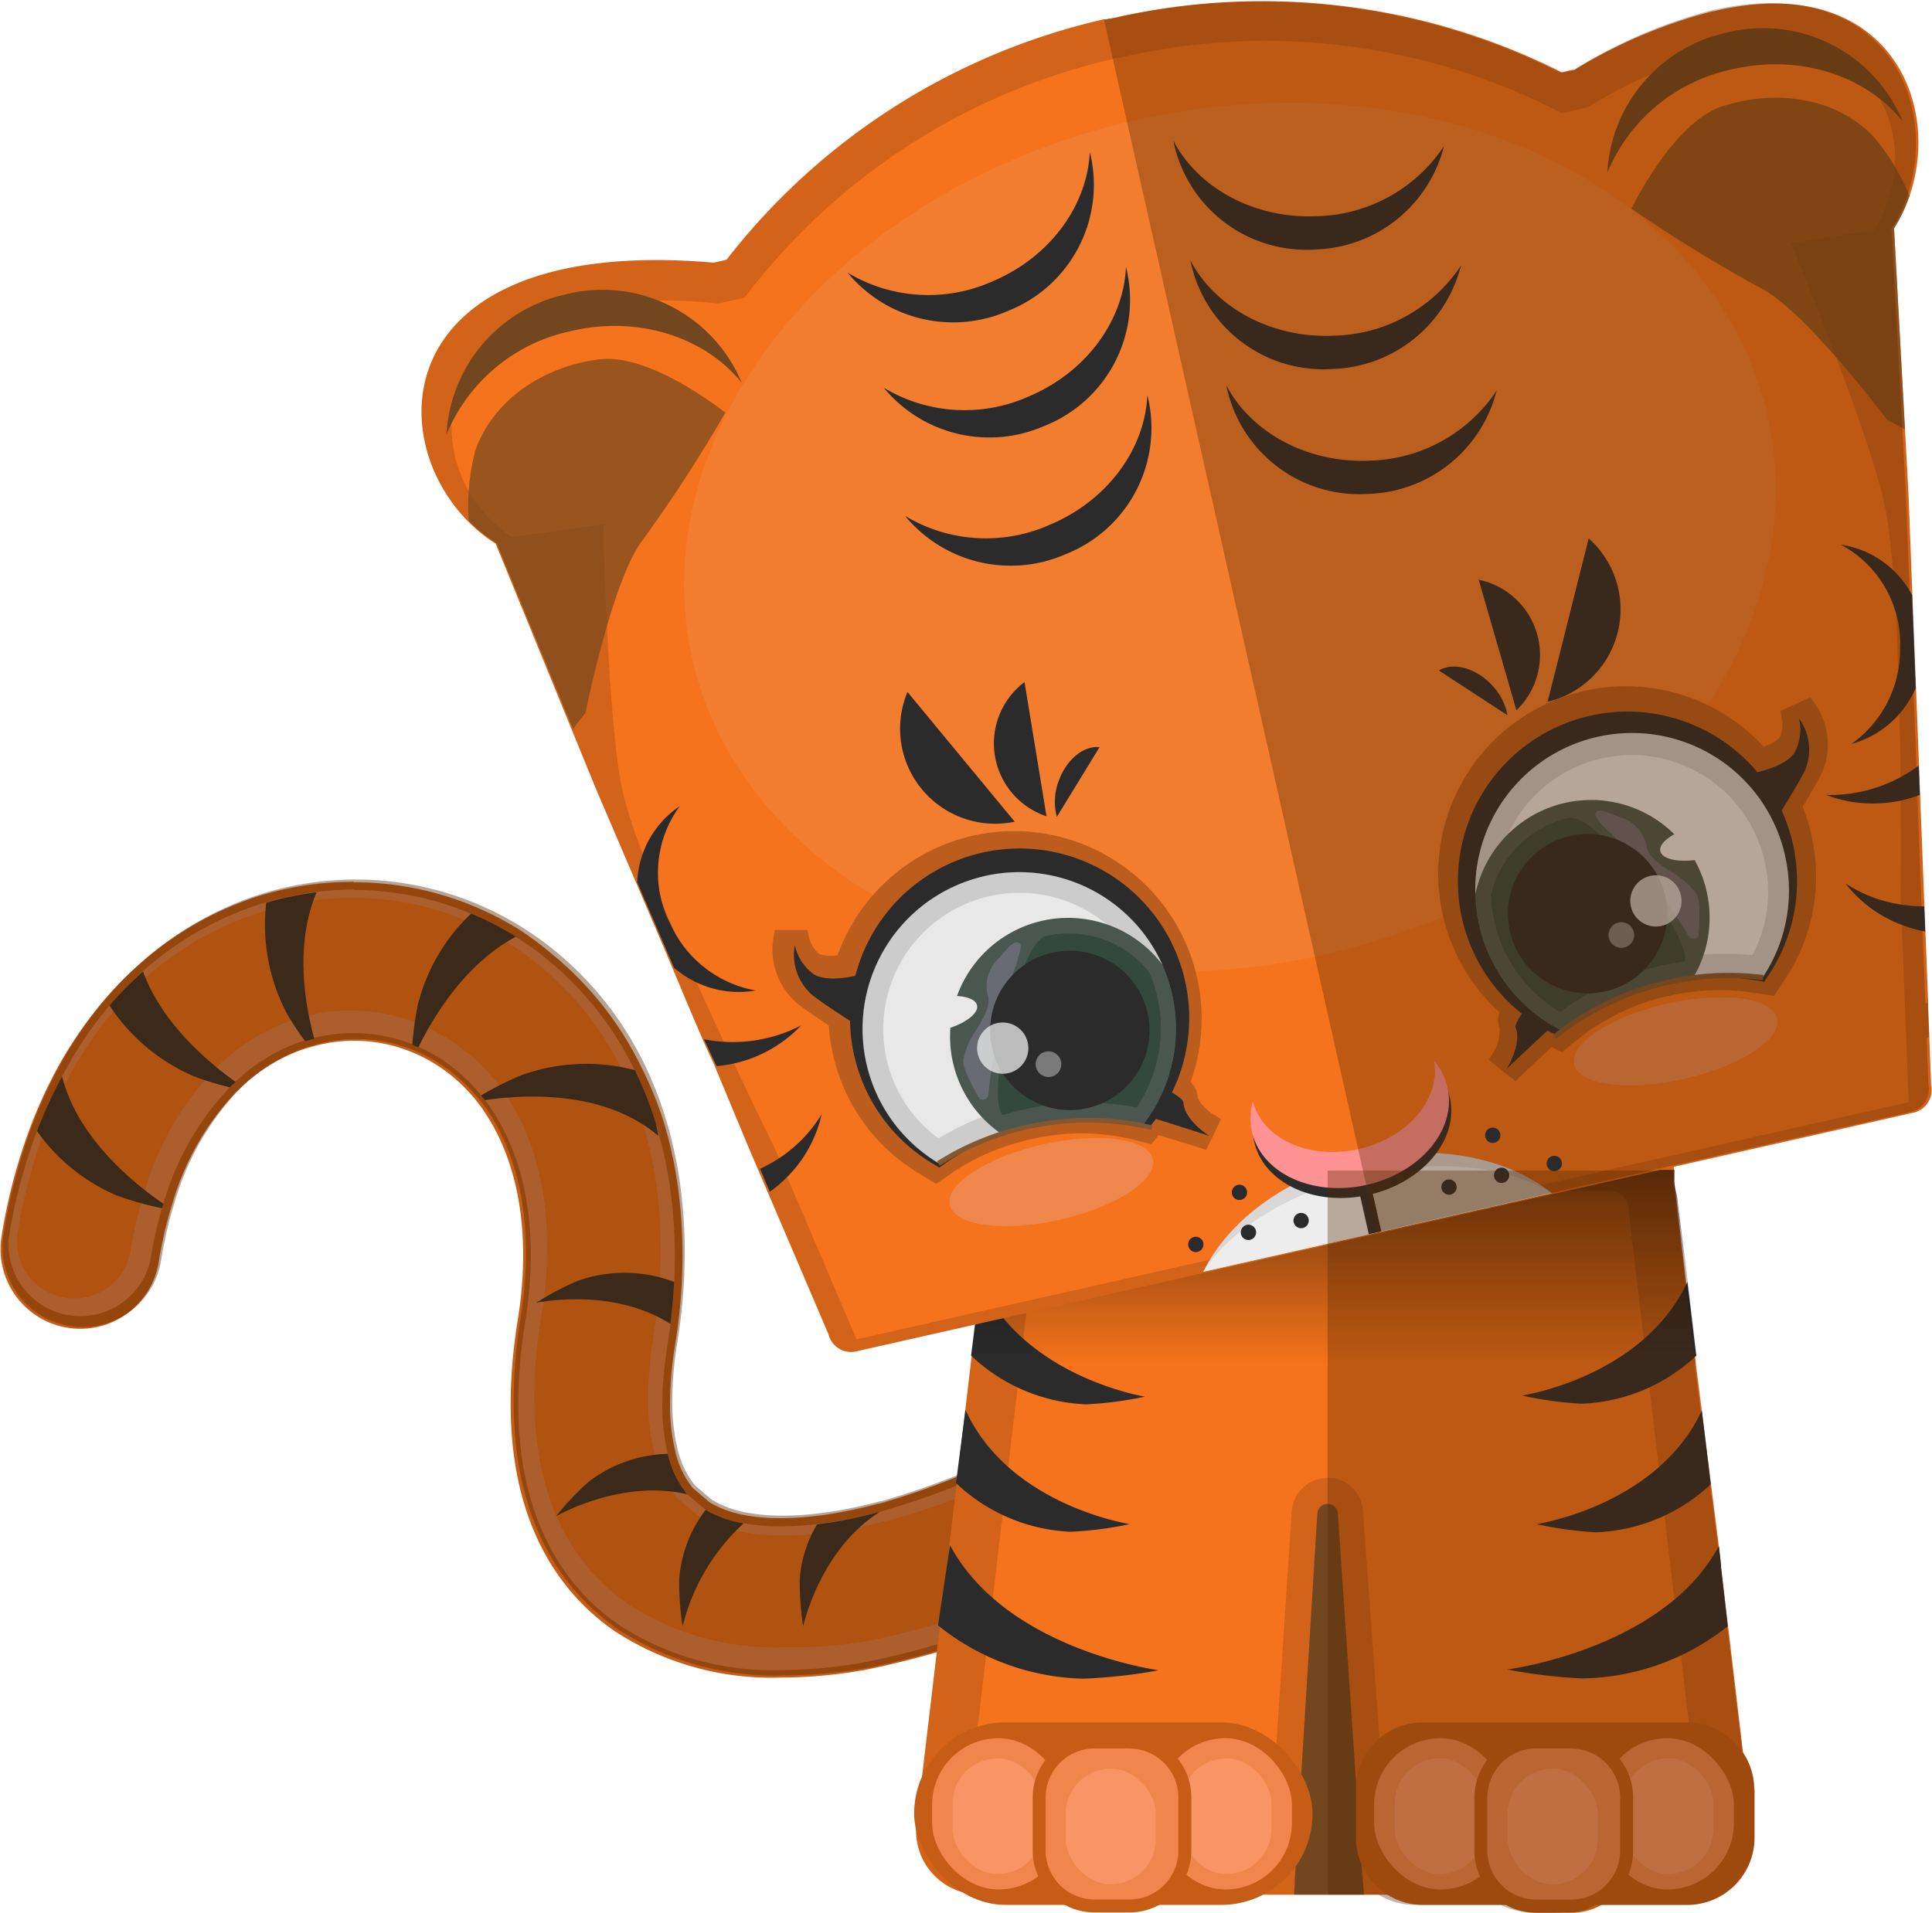<svg xmlns="http://www.w3.org/2000/svg" xmlns:xlink="http://www.w3.org/1999/xlink" viewBox="0 0 153.69 152.22"><defs><style>.cls-1{fill:#ef874d;}.cls-2{fill:#c65d17;}.cls-3{fill:#f4731c;}.cls-10,.cls-4{fill:#2b2b2b;}.cls-27,.cls-5{fill:#512600;}.cls-5{opacity:0.42;}.cls-6{fill:#d36318;}.cls-25,.cls-7{fill:#724720;}.cls-8{fill:#f99564;}.cls-10,.cls-9{opacity:0.56;}.cls-9{fill:url(#linear-gradient);}.cls-11{fill:#d8d8d8;}.cls-12{fill:#ededed;}.cls-13{fill:#ff9292;}.cls-14{fill:#f27d2f;}.cls-15{fill:#bc5d1d;}.cls-16{fill:#495750;}.cls-17{fill:#ccc;}.cls-18{fill:#e8e8e8;}.cls-19{fill:#33493e;}.cls-20{fill:#84572f;}.cls-21{fill:#686b72;}.cls-22{opacity:0.74;}.cls-23{fill:#efefef;}.cls-24{opacity:0.41;}.cls-25{opacity:0.69;}.cls-26{opacity:0.34;}</style><linearGradient id="linear-gradient" x1="106.1" y1="108.43" x2="106.1" y2="93.1" gradientUnits="userSpaceOnUse"><stop offset="0" stop-opacity="0"/><stop offset="1"/></linearGradient></defs><title>tiger1</title><g id="Layer_2" data-name="Layer 2"><g id="Layer_1-2" data-name="Layer 1"><g id="tiger"><path class="cls-1" d="M62.16,133.21a22.53,22.53,0,0,1-13.08-3.64c-4.73-3.27-9.88-10.18-7.58-24.49,1.13-7.06,0-13.22-3.17-17.36l-.3-.37a13.63,13.63,0,0,0-1.93-1.93,12.94,12.94,0,0,0-2.95-1.8l-.47-.2a12.4,12.4,0,0,0-4.55-.86,12.65,12.65,0,0,0-3.09.39l-.7.2c-.27.08-.53.17-.78.27a14.13,14.13,0,0,0-4.6,2.9l-.46.45-.09.09h0a21.94,21.94,0,0,0-5.07,9l-.11.35a33.53,33.53,0,0,0-.94,4.17,6,6,0,0,1-5.95,5.08,6.11,6.11,0,0,1-1-.08,6,6,0,0,1-5-6.91,44.06,44.06,0,0,1,2.27-8.64,36.72,36.72,0,0,1,2-4.38,32.07,32.07,0,0,1,3.83-5.63,28.33,28.33,0,0,1,2.7-2.76,26.08,26.08,0,0,1,8.08-4.93c.62-.23,1.22-.44,1.8-.61a25,25,0,0,1,7.07-1,24.63,24.63,0,0,1,13,3.72l.07,0a25,25,0,0,1,2.51,1.79A26.33,26.33,0,0,1,50.77,85a29.79,29.79,0,0,1,1.67,4.22v0a33.3,33.3,0,0,1,1.1,4.79,38,38,0,0,1,.39,3.87c.07,1.35.06,2.74,0,4.14-.06,1.1-.16,2.23-.3,3.37-.07.54-.14,1.07-.22,1.57s-.15,1-.21,1.51a28.06,28.06,0,0,0-.2,3.28,15.88,15.88,0,0,0,.42,3.82,7.63,7.63,0,0,0,1.47,3.08l1.42,1.2a8.87,8.87,0,0,0,2.9,1,16.17,16.17,0,0,0,2.92.25A24,24,0,0,0,65,121c.57-.07,1.13-.15,1.68-.25,1.08-.19,2.19-.44,3.31-.74h0a63,63,0,0,0,14.47-6.18,6,6,0,1,1,6,10.48,69.31,69.31,0,0,1-21.7,8.33A38.33,38.33,0,0,1,62.16,133.21Z"/><path class="cls-2" d="M28.14,70.81A24.32,24.32,0,0,1,41,74.53h0a24.61,24.61,0,0,1,2.48,1.77,26,26,0,0,1,7,8.84,29.34,29.34,0,0,1,1.66,4.18v0a33,33,0,0,1,1.1,4.76,37.46,37.46,0,0,1,.39,3.84q.1,2,0,4.11-.09,1.65-.3,3.34-.1.77-.22,1.56c-.08.49-.15,1-.21,1.52a28.27,28.27,0,0,0-.21,3.32,16.19,16.19,0,0,0,.43,3.9,7.9,7.9,0,0,0,1.55,3.22l1.46,1.24a9.13,9.13,0,0,0,3,1.07,16.44,16.44,0,0,0,3,.25,24.25,24.25,0,0,0,2.87-.18c.55-.07,1.12-.15,1.7-.25q1.62-.29,3.33-.74h0a62.79,62.79,0,0,0,14.58-6.22A5.72,5.72,0,0,1,90.27,124a69,69,0,0,1-21.61,8.29,37.89,37.89,0,0,1-6.5.59,22.34,22.34,0,0,1-12.91-3.58c-4.66-3.22-9.73-10-7.46-24.19,1.15-7.2,0-13.41-3.23-17.6l-.3-.38a13.89,13.89,0,0,0-2-2,13.24,13.24,0,0,0-3-1.85l-.48-.2a12.75,12.75,0,0,0-4.66-.88,13,13,0,0,0-3.17.39l-.72.2c-.27.08-.53.17-.8.28a14.41,14.41,0,0,0-4.7,3l-.47.46h0A22.29,22.29,0,0,0,13,95.78l-.11.36a33.68,33.68,0,0,0-.94,4.21A5.72,5.72,0,0,1,.69,98.54,43.64,43.64,0,0,1,2.94,90a36.32,36.32,0,0,1,2-4.35A31.68,31.68,0,0,1,8.71,80a27.9,27.9,0,0,1,2.67-2.73,25.76,25.76,0,0,1,8-4.87c.59-.22,1.18-.43,1.78-.6a24.54,24.54,0,0,1,4-.83,24.27,24.27,0,0,1,3-.19m0-.61a25.28,25.28,0,0,0-7.16,1c-.59.17-1.2.38-1.82.62a26.39,26.39,0,0,0-8.17,5,28.6,28.6,0,0,0-2.73,2.79,32.38,32.38,0,0,0-3.87,5.69,37.06,37.06,0,0,0-2,4.42,44.36,44.36,0,0,0-2.29,8.7,6.35,6.35,0,0,0,5.26,7.26,6.42,6.42,0,0,0,1,.08,6.31,6.31,0,0,0,6.25-5.34,33.18,33.18,0,0,1,.93-4.13l.11-.35a21.72,21.72,0,0,1,4.91-8.8h0l.18-.19.45-.44a13.82,13.82,0,0,1,4.5-2.84c.24-.09.5-.18.76-.26l.69-.19a12.36,12.36,0,0,1,3-.38,12.1,12.1,0,0,1,4.44.84l.46.19a12.64,12.64,0,0,1,2.87,1.76,13.33,13.33,0,0,1,1.88,1.88l.29.37C41.21,92,42.31,98.06,41.19,105c-2.32,14.48,2.91,21.47,7.71,24.79a22.83,22.83,0,0,0,13.26,3.69,38.63,38.63,0,0,0,6.61-.6,69.62,69.62,0,0,0,21.8-8.37,6.34,6.34,0,1,0-6.28-11,62.75,62.75,0,0,1-14.36,6.14h0l-.08,0c-1.11.3-2.21.54-3.28.73-.54.1-1.1.18-1.66.24a23.72,23.72,0,0,1-2.8.18,15.87,15.87,0,0,1-2.86-.24,8.59,8.59,0,0,1-2.77-1l-1.38-1.17a7.35,7.35,0,0,1-1.39-2.94,15.57,15.57,0,0,1-.41-3.75,27.7,27.7,0,0,1,.2-3.25c.06-.51.13-1,.21-1.5s.16-1,.23-1.58c.14-1.14.25-2.28.3-3.39.07-1.41.07-2.81,0-4.17a38.24,38.24,0,0,0-.39-3.9,33.78,33.78,0,0,0-1.11-4.83v0A30.1,30.1,0,0,0,51,84.87a26.63,26.63,0,0,0-7.14-9A25.31,25.31,0,0,0,41.36,74l-.15-.09h0A24.86,24.86,0,0,0,28.14,70.2Z"/><path class="cls-3" d="M62.42,131.07a21.48,21.48,0,0,1-12.36-3.37c-8-5.47-8.24-15.52-7-23s0-14.06-3.51-18.54l-.34-.42A15.25,15.25,0,0,0,37,83.62a14.7,14.7,0,0,0-3.34-2l-.53-.22a14.25,14.25,0,0,0-5.17-1,14.54,14.54,0,0,0-3.51.43l-.8.22c-.29.09-.59.19-.88.3a15.86,15.86,0,0,0-5.15,3.21l-.14.13h0l-.37.36a23.29,23.29,0,0,0-5.6,9.74l-.12.38a34.66,34.66,0,0,0-1,4.35,4.51,4.51,0,0,1-4.49,3.79,4.69,4.69,0,0,1-.73-.06,4.51,4.51,0,0,1-3.77-5.15,42.12,42.12,0,0,1,2.22-8.34,35,35,0,0,1,1.93-4.2,30.51,30.51,0,0,1,3.69-5.36,26.92,26.92,0,0,1,2.59-2.61A24.91,24.91,0,0,1,19.55,73c.58-.22,1.16-.41,1.71-.57a24,24,0,0,1,6.72-1,23.48,23.48,0,0,1,9,1.78A23.35,23.35,0,0,1,40.37,75l.25.16a23.82,23.82,0,0,1,2.13,1.53,24.85,24.85,0,0,1,6.73,8.43,28.05,28.05,0,0,1,1.59,4l0,.05a31.63,31.63,0,0,1,1.07,4.58,36,36,0,0,1,.38,3.71,39.57,39.57,0,0,1,0,4c-.06,1.06-.16,2.16-.3,3.25-.07.53-.14,1-.22,1.52s-.16,1-.22,1.57a29.22,29.22,0,0,0-.22,3.47,17.2,17.2,0,0,0,.47,4.2,9.07,9.07,0,0,0,1.83,3.71l.07.08,1.63,1.37.09.05a10.56,10.56,0,0,0,3.47,1.23,18.13,18.13,0,0,0,3.24.27,26.19,26.19,0,0,0,3.05-.19c.6-.07,1.2-.16,1.79-.26,1.09-.19,2.21-.43,3.33-.73l.15,0a64.75,64.75,0,0,0,15-6.34,4.58,4.58,0,0,1,6.21,1.68,4.42,4.42,0,0,1,.44,3.42,4.48,4.48,0,0,1-2.14,2.72,69.11,69.11,0,0,1-21.47,8.15A37.69,37.69,0,0,1,62.42,131.07Z"/><path class="cls-4" d="M53.63,102q-.09,1.65-.3,3.34c-4.63-2.94-10.51-1.71-10.69-1.67A22.83,22.83,0,0,1,46,101.9,11.13,11.13,0,0,1,53.63,102Z"/><path class="cls-4" d="M53.12,115.68a7.9,7.9,0,0,0,1.55,3.22c-5.24-1.23-10.31,1.67-10.44,1.75a22.76,22.76,0,0,1,2.6-2.75A10.77,10.77,0,0,1,53.12,115.68Z"/><path class="cls-4" d="M59.15,121.21a16.5,16.5,0,0,0-4.85,8.2,23.1,23.1,0,0,1-.27-3.77,10.42,10.42,0,0,1,2.1-5.5A9.13,9.13,0,0,0,59.15,121.21Z"/><path class="cls-4" d="M70,120.29c-4.79,3-6.11,9.12-6.11,9.12a23.1,23.1,0,0,1-.27-3.77A9.9,9.9,0,0,1,65,121.29c.55-.07,1.12-.15,1.7-.25Q68.31,120.75,70,120.29Z"/><path class="cls-4" d="M52.39,90.4c-4.36-3.77-11-3.29-13.82-2.86l-.3-.38a26.49,26.49,0,0,1,3.16-1.59,15.18,15.18,0,0,1,9.07-.42,29.34,29.34,0,0,1,1.66,4.18v0Z"/><path class="cls-4" d="M33.28,83.34c1.07-2.2,3.63-6.62,7.76-8.81a24.13,24.13,0,0,0-3.56-1.84,15,15,0,0,0-4.23,7.21,25.18,25.18,0,0,0-.45,3.23Z"/><path class="cls-4" d="M25,82.65l-.72.2a22.29,22.29,0,0,1-1.45-2.19,15.16,15.16,0,0,1-1.65-8.83,24.54,24.54,0,0,1,4-.83C23.42,75.19,24.27,80,25,82.65Z"/><path class="cls-4" d="M18.75,86.09c-2-1.43-5.83-4.54-7.37-8.79A27.9,27.9,0,0,0,8.71,80a15.14,15.14,0,0,0,6.79,5.67,23.78,23.78,0,0,0,2.77.84h0Z"/><path class="cls-4" d="M13,95.78l-.11.36a27.27,27.27,0,0,1-3.56-1A15,15,0,0,1,2.94,90a36.32,36.32,0,0,1,2-4.35C6.22,90.75,11,94.42,13,95.78Z"/><path class="cls-5" d="M90.78,124.35A69.68,69.68,0,0,1,69,132.71a38.65,38.65,0,0,1-6.61.6,22.84,22.84,0,0,1-13.26-3.69c-4.8-3.32-10-10.32-7.71-24.79,1.12-7,0-13.06-3.11-17.13L38,87.34a13.3,13.3,0,0,0-1.88-1.88,12.65,12.65,0,0,0-2.87-1.76l-.46-.19a12.09,12.09,0,0,0-4.44-.84,12.4,12.4,0,0,0-3,.38l-.69.19c-.26.08-.52.17-.76.26a13.8,13.8,0,0,0-4.5,2.84l-.45.44-.18.19h0a21.73,21.73,0,0,0-4.91,8.8l-.11.35a33.17,33.17,0,0,0-.93,4.13,6.31,6.31,0,0,1-6.25,5.34,6.42,6.42,0,0,1-1-.08A6.35,6.35,0,0,1,.28,98.24a44.28,44.28,0,0,1,2.29-8.7,36.76,36.76,0,0,1,2-4.42,32.31,32.31,0,0,1,3.87-5.69,28.69,28.69,0,0,1,2.73-2.79,26.4,26.4,0,0,1,8.17-5c.62-.24,1.24-.44,1.82-.62a25.22,25.22,0,0,1,4.09-.85,24.93,24.93,0,0,1,16.15,3.53h0l.15.09a25.39,25.39,0,0,1,2.54,1.82,26.63,26.63,0,0,1,7.14,9,29.84,29.84,0,0,1,1.69,4.27v0a34,34,0,0,1,1.11,4.83,38.65,38.65,0,0,1,.39,3.9c.07,1.36.06,2.76,0,4.17-.06,1.11-.16,2.25-.3,3.39-.07.54-.15,1.07-.23,1.58s-.15,1-.21,1.5a27.47,27.47,0,0,0-.2,3.25,15.57,15.57,0,0,0,.41,3.75,7.34,7.34,0,0,0,1.39,2.94l1.38,1.17a8.58,8.58,0,0,0,2.77,1,15.93,15.93,0,0,0,2.86.24,23.71,23.71,0,0,0,2.8-.18c.56-.07,1.12-.15,1.66-.24,1.07-.19,2.17-.44,3.28-.73l.08,0h0a62.67,62.67,0,0,0,14.35-6.14,6.34,6.34,0,1,1,6.28,11Z"/><path class="cls-6" d="M138.07,149.07a5.11,5.11,0,0,1-3.78,1.68H77.92a5.07,5.07,0,0,1-5-5.76l.64-5.43,1.2-10.13.44-3.75h0l.9-7.61.19-1.59v-.09l.94-7.93,1.16-9.81.43-3.67.12-1c0-.16,0-.32,0-.48s0-.25,0-.37a4.72,4.72,0,0,1,.17-.82,5.13,5.13,0,0,1,4.9-3.68h44.1a5.13,5.13,0,0,1,4.9,3.68,4.71,4.71,0,0,1,.17.82c0,.12,0,.25,0,.37s0,.32,0,.48l.12,1,.43,3.67,1,8.39.1.85.07.57L136.73,123h0l.18,1.52,0,.16,1.74,14.71.66,5.58A5.17,5.17,0,0,1,138.07,149.07Z"/><path class="cls-3" d="M77.92,149.52a1.42,1.42,0,0,1-1.06-.48,1.5,1.5,0,0,1-.32-1.17l6-51c0-.29,0-.54.06-.74a1.45,1.45,0,0,1,1.43-1.36h44.1a1.45,1.45,0,0,1,1.43,1.36c0,.19,0,.45.06.74l6,51a1.5,1.5,0,0,1-.32,1.17,1.42,1.42,0,0,1-1.06.47Z"/><path class="cls-6" d="M110.69,150.75h-9.92l.06-.94,0-.29.22-3.32h0l.06-1,.39-5.88.11-1.65,1.14-17.29a2.86,2.86,0,0,1,2.86-2.78l.41,0a2.75,2.75,0,0,1,.41.09,2.87,2.87,0,0,1,2,2.65l1.3,17.89.13,1.82.67,9.21v.19Z"/><path class="cls-7" d="M108.5,150.75h-5.56l.06-.91,0-.32.61-9.91,1.18-19.13a.82.82,0,0,1,.82-.82.8.8,0,0,1,.41.11.73.73,0,0,1,.17.13.81.81,0,0,1,.24.58l1.45,21.4.44,6.53.08,1.11Z"/><g id="paw"><rect class="cls-2" x="72.72" y="137.05" width="31.69" height="14.52" rx="7.26" ry="7.26"/><rect class="cls-1" x="74.15" y="138.31" width="10.57" height="12.03" rx="5.28" ry="5.28"/><rect class="cls-1" x="92.2" y="138.31" width="10.57" height="12.03" rx="5.28" ry="5.28"/><rect class="cls-8" x="75.78" y="139.91" width="7.16" height="9.2" rx="3.58" ry="3.58"/><rect class="cls-8" x="93.98" y="139.91" width="7.16" height="9.2" rx="3.58" ry="3.58"/><rect class="cls-1" x="82.66" y="138.62" width="11.59" height="13.05" rx="4.4" ry="4.4"/><path class="cls-2" d="M89.86,139.13A3.9,3.9,0,0,1,93.74,143v4.26a3.9,3.9,0,0,1-3.88,3.88h-2.8a3.9,3.9,0,0,1-3.88-3.88V143a3.9,3.9,0,0,1,3.88-3.88h2.8m0-1h-2.8A4.91,4.91,0,0,0,82.15,143v4.26a4.91,4.91,0,0,0,4.91,4.91h2.8a4.91,4.91,0,0,0,4.91-4.91V143a4.91,4.91,0,0,0-4.91-4.91Z"/><rect class="cls-8" x="84.78" y="140.73" width="7.16" height="9.2" rx="3.58" ry="3.58"/></g><g id="paw-2" data-name="paw"><path class="cls-2" d="M139.57,142.37v3.88a5.33,5.33,0,0,1-5.32,5.32H113.19a5.32,5.32,0,0,1-5.32-5.32v-3.88c0-.16,0-.32,0-.48a5.34,5.34,0,0,1,5.29-4.84h21.2a5.33,5.33,0,0,1,5.18,5.31Z"/><rect class="cls-1" x="109.31" y="138.31" width="10.57" height="12.03" rx="5.28" ry="5.28"/><rect class="cls-1" x="127.36" y="138.31" width="10.57" height="12.03" rx="5.28" ry="5.28"/><rect class="cls-8" x="110.95" y="139.91" width="7.16" height="9.2" rx="3.58" ry="3.58"/><rect class="cls-8" x="129.14" y="139.91" width="7.16" height="9.2" rx="3.58" ry="3.58"/><rect class="cls-1" x="117.83" y="138.62" width="11.59" height="13.05" rx="4.4" ry="4.4"/><path class="cls-2" d="M125,139.13a3.9,3.9,0,0,1,3.88,3.88v4.26a3.9,3.9,0,0,1-3.88,3.88h-2.8a3.9,3.9,0,0,1-3.88-3.88V143a3.9,3.9,0,0,1,3.88-3.88H125m0-1h-2.8a4.91,4.91,0,0,0-4.91,4.91v4.26a4.91,4.91,0,0,0,4.91,4.91H125a4.91,4.91,0,0,0,4.91-4.91V143a4.91,4.91,0,0,0-4.91-4.91Z"/><rect class="cls-8" x="119.94" y="140.73" width="7.16" height="9.2" rx="3.58" ry="3.58"/></g><path class="cls-4" d="M78,102l-.75,5.86a14.08,14.08,0,0,0,9.13,3.88,28.93,28.93,0,0,0,4.7-.61S81.51,109.59,78,102Z"/><path class="cls-4" d="M76.8,112.18,76.05,118a14.08,14.08,0,0,0,9.13,3.88,28.93,28.93,0,0,0,4.7-.61S80.28,119.81,76.8,112.18Z"/><path class="cls-4" d="M75.57,122.94l-.95,6.39a19.1,19.1,0,0,0,11.56,4.24,42.17,42.17,0,0,0,6-.67S80,131.27,75.57,122.94Z"/><path class="cls-4" d="M134.23,102l.71,5.87a14.08,14.08,0,0,1-9.16,3.82,28.93,28.93,0,0,1-4.7-.65S130.7,109.6,134.23,102Z"/><path class="cls-4" d="M135.38,112.23l.71,5.87a14.08,14.08,0,0,1-9.16,3.82,28.93,28.93,0,0,1-4.7-.65S131.85,119.83,135.38,112.23Z"/><path class="cls-4" d="M137.44,129.4a19.09,19.09,0,0,1-11.59,4.15,42.34,42.34,0,0,1-5.95-.71s7.88-1,13.34-5.6a14.66,14.66,0,0,0,3.5-4.22h0v0l.17,1.55,0,.16Z"/><path class="cls-9" d="M135.07,108.43H77.14l1.57-13a2.79,2.79,0,0,1,.09-.53,3.85,3.85,0,0,0,.15-.82c0-.35,0-.69,0-1h54.25c0,.34,0,.68,0,1a3.85,3.85,0,0,0,.15.82,2.79,2.79,0,0,1,.09.53Z"/><path class="cls-10" d="M153.26,84.62V85l-.07,0h0l0-.11Z"/><path class="cls-6" d="M151.9,15.59a12.41,12.41,0,0,1-1.23,2.58l.87,16,.28,5.13.23,6,.29,7.42h0l.24,6.16.09,2.33.07,1.9.27,7,.08,2,.29,7.47v.37h0l.1,2.63h0v.1l.14,3.65a1.85,1.85,0,0,1-1.39,2.2l-84.13,19a1.84,1.84,0,0,1-1.58-.38,1.82,1.82,0,0,1-.62-1l-1.49-3.48-1-2.35-3.1-7.24-.78-1.83L56.8,84.69,56,82.94l-.92-2.14L52.7,75.14h0l-2.92-6.83-2.35-5.49-8-19.56C30.05,37.32,29.22,18.52,56.79,20.9l1-.23a52.93,52.93,0,0,1,30-19.13l.07,0,.15,0,.28-.06h.1l.26-.06h0l.58-.13a52.92,52.92,0,0,1,35,4.46l.81-.19.2,0a40.41,40.41,0,0,1,11-4.66l.08,0C149.85-2.33,154.55,7.88,151.9,15.59Z"/><path class="cls-3" d="M68.14,106.57l-1.56-3.64-1-2.35-3.1-7.24-.78-1.83S51.4,70.7,49.59,63.23C48.32,58,48,41.73,48,41.73l-7.27,1A10.55,10.55,0,0,1,36,32.53c.67-3.87,4-6.67,9.42-7.89a38.19,38.19,0,0,1,11.5-.51l.31,0,2-.45.45-.58a51.2,51.2,0,0,1,29-18.44h0l.35-.08h.06l.35-.08a51.2,51.2,0,0,1,34.18,4.18l.66.33,2-.46.27-.16a38.2,38.2,0,0,1,10.61-4.48c5-1.13,8.92-.31,11.32,2.36a10,10,0,0,1,1.64,9.85,10.37,10.37,0,0,1-1,2.15l-6.65,1.09S149,35.06,150,40.58c1.45,7.55,1.2,30.74,1.2,30.74l.08,2,.3,7.72.11,2.84.15,3.82Z"/><path class="cls-11" d="M123.44,94.94l-27.72,6.25c2-4.07,6.62-7.57,12.55-8.91S119.91,92.1,123.44,94.94Z"/><path class="cls-12" d="M123.44,94.94l-27.72,6.25c2.13-3.36,6.89-6.37,12.82-7.71S120.07,92.82,123.44,94.94Z"/><path class="cls-4" d="M115.33,87.33c.75,3.3-2.13,6.77-6.43,7.74s-8.38-.92-9.13-4.23a4.91,4.91,0,0,1,.08-2.44c.74,3,4.48,4.7,8.4,3.82s6.57-4,6-7.05A4.91,4.91,0,0,1,115.33,87.33Z"/><path class="cls-13" d="M115.15,86.54c.75,3.3-2.13,6.77-6.43,7.74s-8.38-.92-9.13-4.23a4.91,4.91,0,0,1,.08-2.44c.74,3,4.48,4.7,8.4,3.82s6.57-4,6-7.05A4.91,4.91,0,0,1,115.15,86.54Z"/><ellipse class="cls-14" cx="97.84" cy="42.76" rx="43.85" ry="34.04" transform="translate(-7.01 22.57) rotate(-12.71)"/><path class="cls-4" d="M104.65,19.85a10.89,10.89,0,0,0,10.22-8.23,12.47,12.47,0,0,1-10.08,5.58c-5,.24-9.49-2.25-11.45-6A10.79,10.79,0,0,0,104.65,19.85Z"/><path class="cls-7" d="M137.23,2.63a12.06,12.06,0,0,0-9.37,11.11,13.8,13.8,0,0,1,9.78-8.19c5.43-1.32,10.79.45,13.71,4.1A12,12,0,0,0,137.23,2.63Z"/><path class="cls-7" d="M44.89,23.45a12.06,12.06,0,0,0-9.37,11.11,13.8,13.8,0,0,1,9.78-8.19c5.43-1.32,10.79.45,13.71,4.1A12,12,0,0,0,44.89,23.45Z"/><path class="cls-4" d="M106,29.36a10.89,10.89,0,0,0,10.22-8.23,12.47,12.47,0,0,1-10.08,5.58c-5,.24-9.49-2.25-11.45-6A10.79,10.79,0,0,0,106,29.36Z"/><path class="cls-4" d="M108.84,39.3a10.89,10.89,0,0,0,10.22-8.23A12.47,12.47,0,0,1,109,36.65c-5,.24-9.49-2.25-11.45-6A10.79,10.79,0,0,0,108.84,39.3Z"/><path class="cls-4" d="M80.18,24.74a10.89,10.89,0,0,1-12.76-3.05,12.47,12.47,0,0,0,11.5.71c4.66-1.95,7.6-6.11,7.77-10.33A10.79,10.79,0,0,1,80.18,24.74Z"/><path class="cls-4" d="M83.06,33.9A10.89,10.89,0,0,1,70.3,30.85a12.47,12.47,0,0,0,11.5.71c4.66-1.95,7.6-6.11,7.77-10.33A10.79,10.79,0,0,1,83.06,33.9Z"/><path class="cls-15" d="M95.28,87.24a1.8,1.8,0,0,0-.57-1.14A14.92,14.92,0,1,0,66.63,76a2.77,2.77,0,0,1-1.48-.1,2.56,2.56,0,0,1-.81-1.4L64.23,74l-2.58,0-.1.48a5.69,5.69,0,0,0,1.79,5.3c.5.41,1.37,1,2.59,1.81a15,15,0,0,0,.33,2.29,14.78,14.78,0,0,0,6.86,9.5l1.36.82,1.3-.9A17.36,17.36,0,0,1,80,91.21a18.65,18.65,0,0,1,2-.56,17.59,17.59,0,0,1,8.06,0l1.55.39.56-.72,3.26,1,.52.18,1.18-2.45-.46-.29C96.12,88.47,95.31,87.69,95.28,87.24Z"/><path class="cls-15" d="M119.29,81.83a1.8,1.8,0,0,1,0-1.27,14.92,14.92,0,1,1,21-21.16,2.77,2.77,0,0,0,1.3-.73,2.56,2.56,0,0,0,.13-1.61l-.1-.48L144,55.49l.3.39a5.69,5.69,0,0,1,.66,5.55c-.27.58-.8,1.51-1.56,2.75a15,15,0,0,1,.68,2.21A14.78,14.78,0,0,1,142,77.92l-.88,1.32L139.53,79a17.36,17.36,0,0,0-4.77-.1,18.65,18.65,0,0,0-2,.34,17.59,17.59,0,0,0-7.27,3.48l-1.24,1-.82-.41c-1.42,1.33-2.26,2.11-2.49,2.34l-.39.38-2.12-1.7.29-.46A3.37,3.37,0,0,0,119.29,81.83Z"/><path class="cls-4" d="M84.74,44.11A10.89,10.89,0,0,1,72,41.05a12.47,12.47,0,0,0,11.5.71c4.66-1.95,7.6-6.11,7.77-10.33A10.79,10.79,0,0,1,84.74,44.11Z"/><path class="cls-4" d="M119.85,85.06s1.24-2,.72-3.31,17.08-20,17.08-20,3.79-.19,5.05-1.77a3.88,3.88,0,0,0,.41-2.82,4.25,4.25,0,0,1,.5,4.08c-.56,1.18-2.27,3.87-2.27,3.87S121.22,83.7,119.85,85.06Z"/><path class="cls-4" d="M123.38,82.15a13.49,13.49,0,1,1,17.33-4.59l-.37.55L139.7,78a18.79,18.79,0,0,0-5.17-.11,20.06,20.06,0,0,0-2.18.37A19,19,0,0,0,124.49,82l-.52.42Z"/><path class="cls-16" d="M127.11,58.69A12.47,12.47,0,0,0,124.22,82a20,20,0,0,1,8.29-4,21,21,0,0,1,2.29-.39,19.83,19.83,0,0,1,5.45.12,12.47,12.47,0,0,0-13.14-19.05Z"/><path class="cls-17" d="M142,68.12a12.42,12.42,0,0,1-1.77,9.63,19.83,19.83,0,0,0-5.45-.12l-17.42-6.54a12.47,12.47,0,0,1,24.64-3Z"/><path class="cls-18" d="M139.4,76A21.6,21.6,0,0,0,135,76l-16-6a10.84,10.84,0,0,1,21.37-1.49A10.71,10.71,0,0,1,139.4,76Z"/><path class="cls-16" d="M134.77,68.44c-1.42.16-2.55-.11-2.69-.71-.1-.43.35-.93,1.11-1.35a9.4,9.4,0,0,0-15.81,4.7A12.48,12.48,0,0,0,124.22,82a20,20,0,0,1,8.29-4,21,21,0,0,1,2.29-.39,9.41,9.41,0,0,0,0-9.19Z"/><path class="cls-19" d="M124.1,80.52a11.26,11.26,0,0,1-5.49-9.31,8.2,8.2,0,0,1,6.17-6.12c2.29-.52,10,9.78,9.22,11.41-.59.08-1.17.19-1.76.32A21.46,21.46,0,0,0,124.1,80.52Z"/><path class="cls-20" d="M123.82,82.64l-.26-.31a21.72,21.72,0,0,1,8.63-4.26,22,22,0,0,1,8.09-.49l-.05.41a22,22,0,0,0-16.41,4.65Z"/><path class="cls-21" d="M127,64.59c-.35.29.42,1,.71,1.31s3.16,2.85,3.58,3.8,2.54,3.83,2.92,4.58.89.22.89.22.26-2.57-.12-3.33a6.41,6.41,0,0,0-2.09-1.83c-.49-.31-1.71-1.08-1.89-1.88a3,3,0,0,0-1.78-2.32C128.06,64.77,127.33,64.3,127,64.59Z"/><circle class="cls-4" cx="126.29" cy="72.71" r="6.34" transform="translate(-12.9 29.56) rotate(-12.71)"/><g class="cls-22"><circle class="cls-23" cx="131.72" cy="71.7" r="2.04" transform="translate(-12.54 30.72) rotate(-12.71)"/></g><g class="cls-24"><circle class="cls-23" cx="128.98" cy="74.41" r="1.02" transform="translate(-13.21 30.19) rotate(-12.71)"/></g><path class="cls-4" d="M126.38,42.84h0a7.56,7.56,0,0,1-3.27,13Z"/><path class="cls-4" d="M117.63,46.13h0a6.11,6.11,0,0,1,3,10.39Z"/><path class="cls-4" d="M114.46,53.35h0c1.13-.68,2.93-.22,4.22,1.16a4.67,4.67,0,0,1,1.24,2.4Z"/><path class="cls-4" d="M152.63,60.92l.09,2.33a10.48,10.48,0,0,1-7.46,0A11.82,11.82,0,0,0,152.63,60.92Z"/><path class="cls-4" d="M153.07,72.12l.08,2a10.84,10.84,0,0,1-2.58-.83,10.26,10.26,0,0,1-3.77-3A11.17,11.17,0,0,0,151,71.94,12.28,12.28,0,0,0,153.07,72.12Z"/><path class="cls-4" d="M152.1,47.34l.29,7.42h0a7.83,7.83,0,0,1-5.1,4.43,9.19,9.19,0,0,0,3.86-7.56,8.94,8.94,0,0,0-4.7-8.29A7.68,7.68,0,0,1,152.1,47.34Z"/><path class="cls-4" d="M96.21,90.39s-2-1.24-2.07-2.68S70.13,77,70.13,77s-3.5,1.46-5.32.57a3.88,3.88,0,0,1-1.58-2.37,4.25,4.25,0,0,0,1.3,3.9c1,.83,3.71,2.52,3.71,2.52S94.39,89.75,96.21,90.39Z"/><path class="cls-4" d="M91.77,89.27a13.49,13.49,0,1,0-17.62,3.29l.57.34.54-.38a18.79,18.79,0,0,1,4.62-2.32,20.06,20.06,0,0,1,2.12-.6,19,19,0,0,1,8.72,0l.65.16Z"/><path class="cls-16" d="M78.34,69.69a12.47,12.47,0,0,1,12.6,19.8,20,20,0,0,0-9.19,0,21,21,0,0,0-2.23.63,19.83,19.83,0,0,0-4.87,2.45,12.47,12.47,0,0,1,3.69-22.85Z"/><path class="cls-17" d="M68.92,84.6a12.42,12.42,0,0,0,5.73,7.94,19.83,19.83,0,0,1,4.87-2.45L92.44,76.71A12.47,12.47,0,0,0,68.92,84.6Z"/><path class="cls-18" d="M74.66,90.58a21.6,21.6,0,0,1,4-1.9L90.46,76.41a10.84,10.84,0,0,0-19.94,7.82A10.71,10.71,0,0,0,74.66,90.58Z"/><path class="cls-16" d="M75.6,81.78c1.35-.46,2.26-1.2,2.12-1.79-.1-.43-.72-.69-1.59-.74a9.4,9.4,0,0,1,16.3-2.54,12.48,12.48,0,0,1-1.5,12.78,20,20,0,0,0-9.19,0,21,21,0,0,0-2.23.63,9.41,9.41,0,0,1-3.91-8.31Z"/><path class="cls-19" d="M90.42,88.12a11.26,11.26,0,0,0,1-10.77,8.2,8.2,0,0,0-8.2-2.88c-2.29.52-4.82,13.11-3.44,14.26.57-.18,1.14-.33,1.73-.46A21.46,21.46,0,0,1,90.42,88.12Z"/><path class="cls-20" d="M91.58,89.91a22,22,0,0,0-16.82,2.84l-.22-.34a22,22,0,0,1,7.52-3,21.72,21.72,0,0,1,9.62.14Z"/><path class="cls-21" d="M81,75c.44.11,0,1-.08,1.49s-1.63,3.93-1.6,5-.65,4.55-.67,5.39-.71.58-.71.58-1.34-2.21-1.32-3.06a6.41,6.41,0,0,1,1.1-2.55c.31-.49,1.08-1.71.9-2.51a3,3,0,0,1,.61-2.86C80.09,75.58,80.55,74.85,81,75Z"/><circle class="cls-4" cx="85.1" cy="82" r="6.34" transform="translate(-15.95 20.72) rotate(-12.71)"/><g class="cls-22"><circle class="cls-23" cx="79.76" cy="83.41" r="2.04" transform="translate(-16.39 19.58) rotate(-12.71)"/></g><g class="cls-24"><circle class="cls-23" cx="83.4" cy="84.68" r="1.02" transform="translate(-16.58 20.42) rotate(-12.71)"/></g><path class="cls-4" d="M80.72,65.38a7.56,7.56,0,0,1-8.53-10.32h0Z"/><path class="cls-4" d="M83.25,64.95A6.11,6.11,0,0,1,81.5,54.27h0Z"/><path class="cls-4" d="M84.07,65a4.67,4.67,0,0,1,.09-2.69c.58-1.8,2-3,3.31-2.86h0Z"/><path class="cls-4" d="M56,82.69,57,84.83a10.48,10.48,0,0,0,6.73-3.24A11.82,11.82,0,0,1,56,82.69Z"/><path class="cls-4" d="M60.46,93l.78,1.83a10.84,10.84,0,0,0,2-1.86,10.26,10.26,0,0,0,2.12-4.31A11.17,11.17,0,0,1,62.22,92,12.28,12.28,0,0,1,60.46,93Z"/><path class="cls-4" d="M50.69,70.2,53.62,77h0a7.83,7.83,0,0,0,6.5,1.81,9.19,9.19,0,0,1-6.73-5.17,8.94,8.94,0,0,1,.69-9.5A7.68,7.68,0,0,0,50.69,70.2Z"/><rect class="cls-4" x="108.49" y="94.67" width="1.02" height="3.48" transform="translate(-18.54 26.33) rotate(-12.71)"/><path class="cls-25" d="M151.9,15.59a12.41,12.41,0,0,1-1.23,2.58l.87,16-1.42-.76S143.52,24.6,140,22.89a116.81,116.81,0,0,1-10.22-6.29s3.28-6.82,7.18-8.12,8.8-.94,12,2.31A17.34,17.34,0,0,1,151.9,15.59Z"/><ellipse class="cls-1" cx="83.63" cy="94.06" rx="8.28" ry="3.07" transform="translate(-18.64 20.7) rotate(-12.71)"/><ellipse class="cls-1" cx="133.29" cy="82.87" rx="8.28" ry="3.07" transform="translate(-14.96 31.34) rotate(-12.71)"/><path class="cls-25" d="M37.29,41.43a12.41,12.41,0,0,0,2.22,1.8L45.58,58l1-1.3S48.72,46,51.17,42.91a116.81,116.81,0,0,0,6.53-10.07s-5.89-4.75-10-4.25-8.35,2.93-9.89,7.26A17.34,17.34,0,0,0,37.29,41.43Z"/><g class="cls-26"><path class="cls-27" d="M151.79,15.36l-.09.28a12.41,12.41,0,0,1-1.23,2.58L151.33,34v.16l.28,5.13.23,6,.07,1.72.22,5.7h0l.09,2.37.15,3.79.08,2.15v.17l.07,1.9v.2l.26,6.78.08,2v0l.08,2h0l.22,5.72.2.06h0l.1,2.63h0l-.2.14.14,3.65a1.85,1.85,0,0,1-1.39,2.2l-42.48,9.58L87.82,1.54l.1,0,.32-.07.1,0h0l.25-.06.12,0,.58-.13a52.92,52.92,0,0,1,34.84,4.51l.2,0,.81-.19A39.94,39.94,0,0,1,136.36.77l.08,0C149.54-2.15,154.23,7.72,151.79,15.36Z"/></g><circle class="cls-4" cx="115.27" cy="94.47" r="0.61" transform="translate(-17.96 27.66) rotate(-12.71)"/><circle class="cls-4" cx="119.45" cy="93.53" r="0.61" transform="translate(-17.65 28.56) rotate(-12.71)"/><circle class="cls-4" cx="118.74" cy="90.34" r="0.61" transform="translate(-16.96 28.33) rotate(-12.71)"/><circle class="cls-4" cx="123.64" cy="92.59" r="0.61" transform="translate(-17.34 29.46) rotate(-12.71)"/><circle class="cls-4" cx="95.12" cy="99.02" r="0.61" transform="translate(-19.45 23.35) rotate(-12.71)"/><circle class="cls-4" cx="99.31" cy="98.07" r="0.61" transform="translate(-19.14 24.24) rotate(-12.71)"/><circle class="cls-4" cx="98.59" cy="94.88" r="0.61" transform="translate(-18.45 24.01) rotate(-12.71)"/><circle class="cls-4" cx="103.5" cy="97.13" r="0.61" transform="translate(-18.83 25.14) rotate(-12.71)"/><g class="cls-26"><path class="cls-27" d="M139.57,142.37v3.88a5.4,5.4,0,0,1-5.45,5.32h-7.19a4.39,4.39,0,0,1-2.44.61,26.1,26.1,0,0,1-2.79,0,6.27,6.27,0,0,1-2.31-.61h-6.84a5.47,5.47,0,0,1-2.89-.82h-4a3.71,3.71,0,0,1-.05-.61v-57h27.44c0,.12,0,.25,0,.37s0,.32,0,.48l.12,1a2.73,2.73,0,0,1,.09.53l1.61,13h-.07L136.66,123v0l.17,1.55,0,.16,1.78,14.71A5.18,5.18,0,0,1,139.57,142.37Z"/></g></g></g></g></svg>